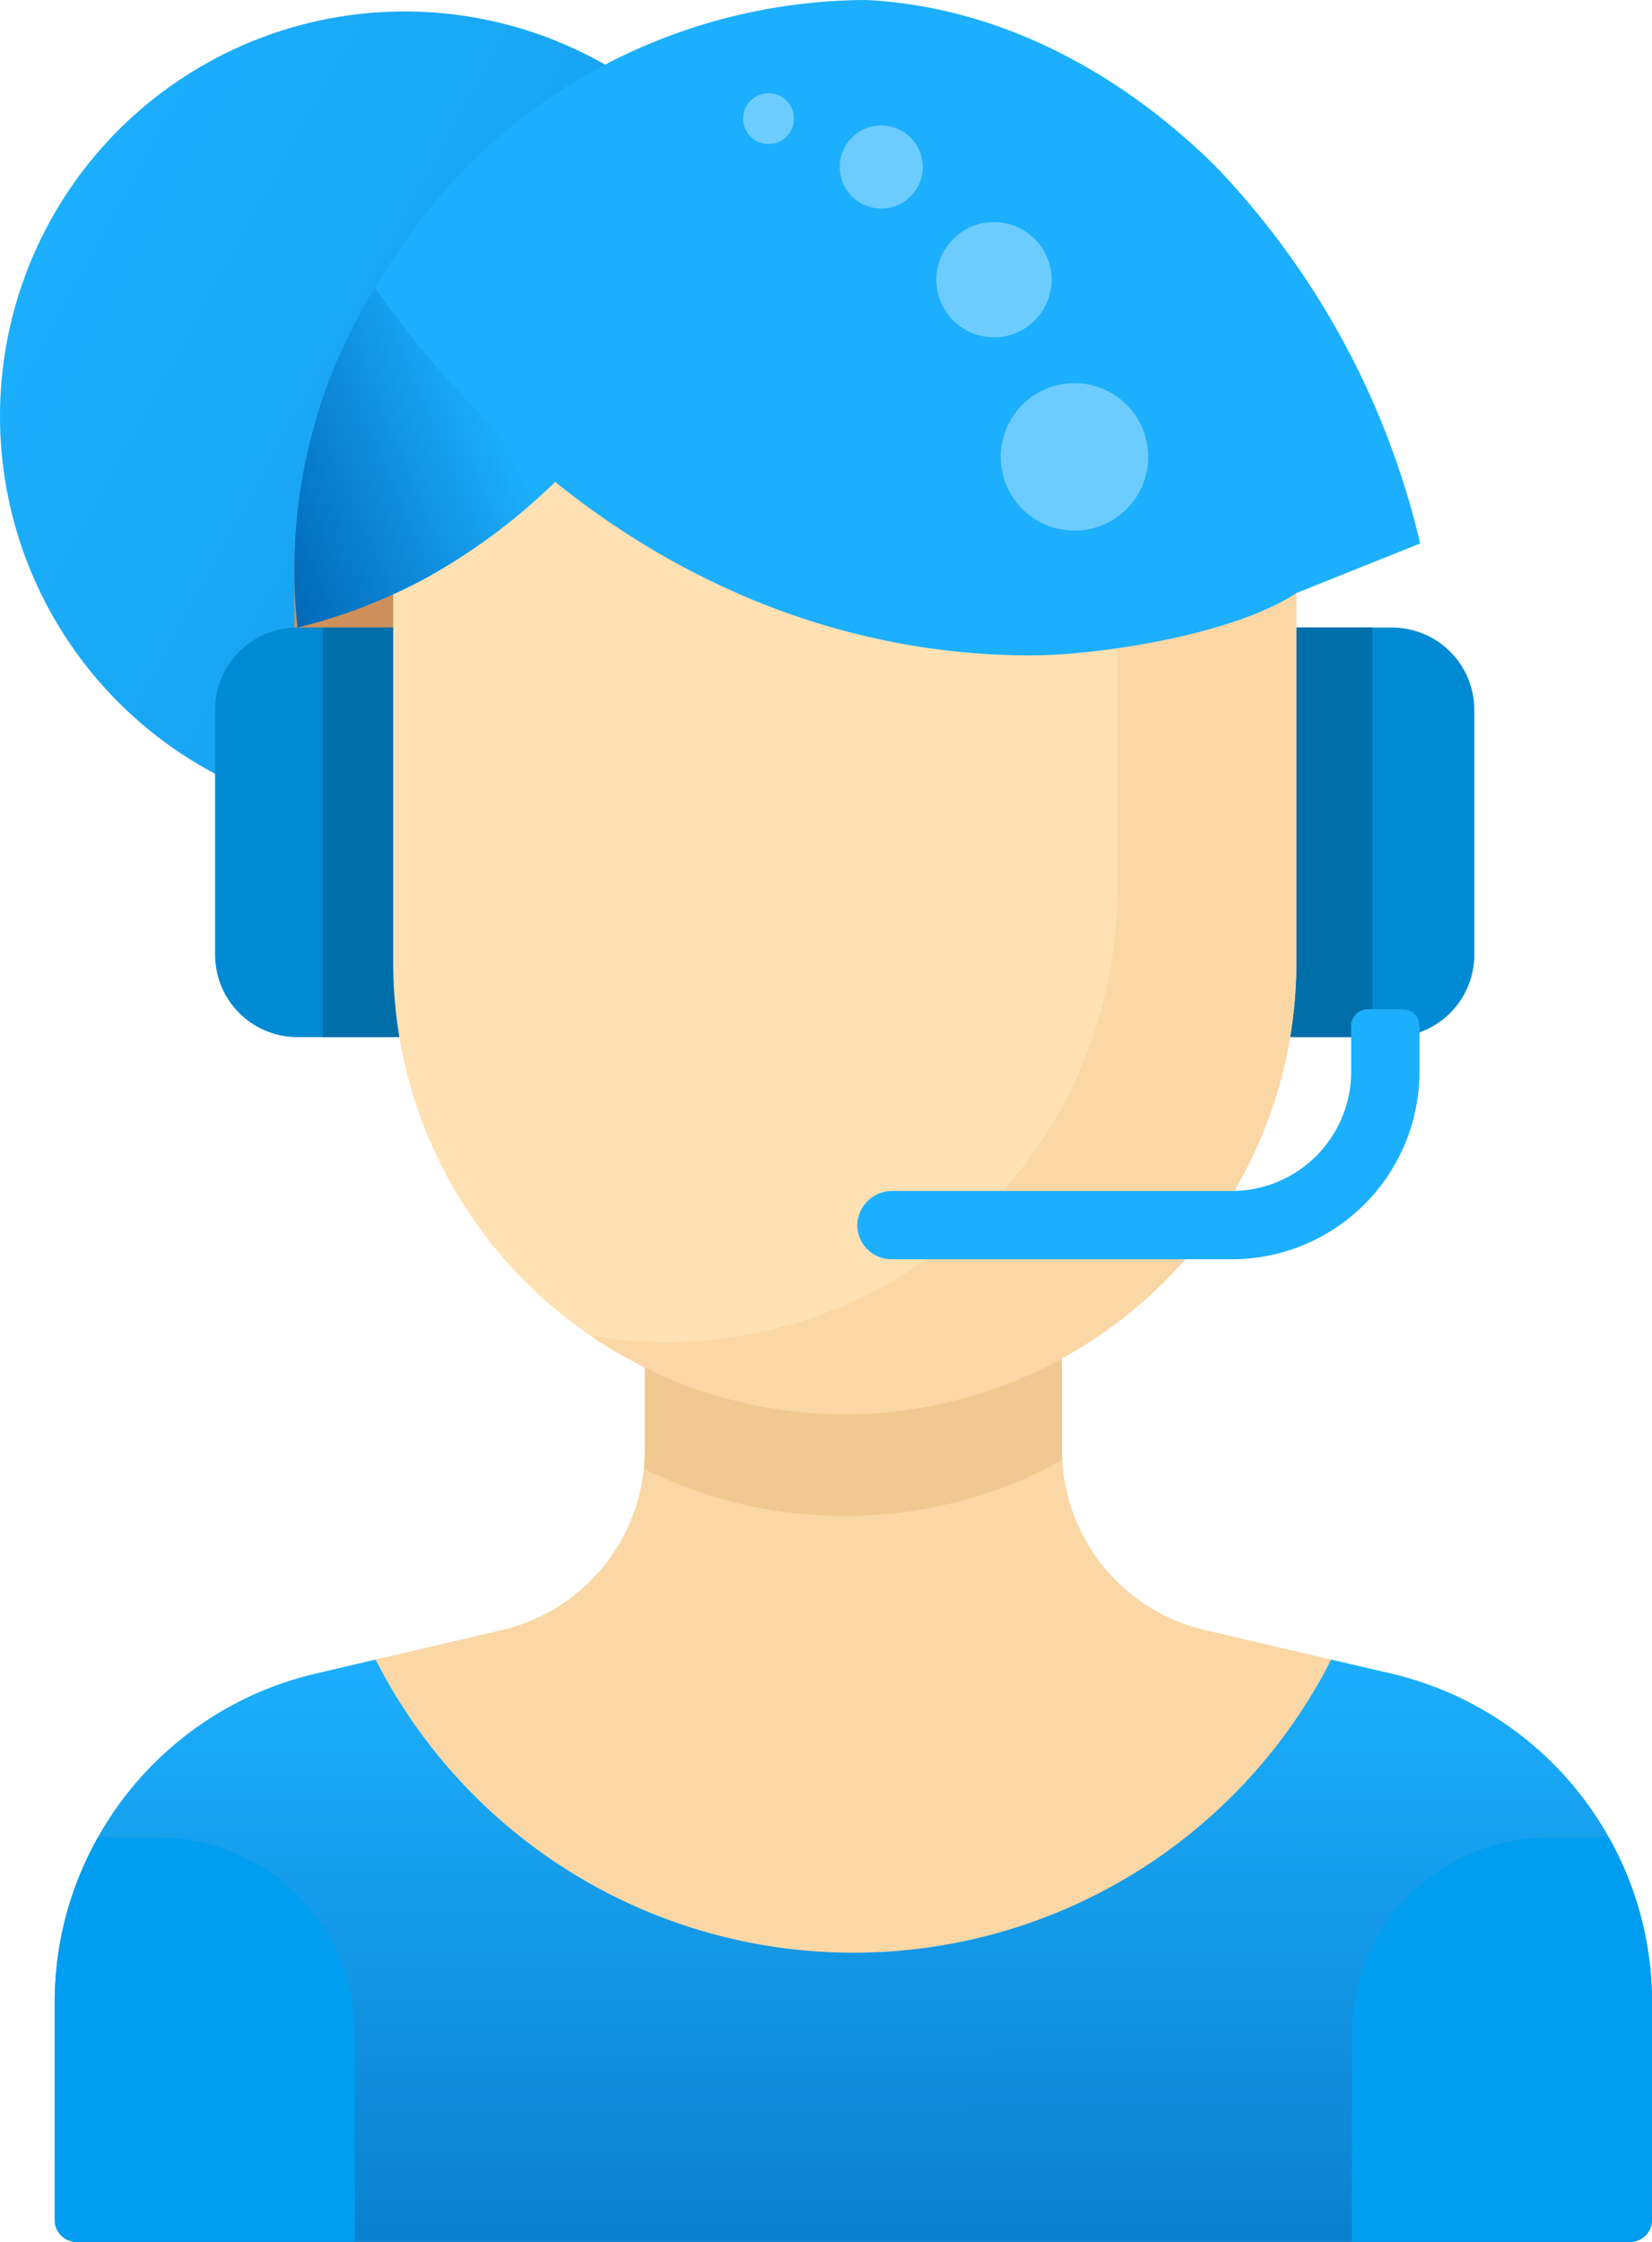 <svg xmlns="http://www.w3.org/2000/svg" xmlns:xlink="http://www.w3.org/1999/xlink" viewBox="0 0 51.3 69.601">
  <defs>
    <style>
      .cls-1 {
        fill: url(#linear-gradient);
      }

      .cls-2 {
        fill: url(#linear-gradient-2);
      }

      .cls-3 {
        fill: #fad7a5;
      }

      .cls-4 {
        fill: #cd905a;
      }

      .cls-5 {
        fill: #008ad3;
      }

      .cls-6 {
        fill: #006ea8;
      }

      .cls-7 {
        fill: #f0c891;
      }

      .cls-8 {
        fill: #ffe1b3;
      }

      .cls-9 {
        fill: #1caffd;
      }

      .cls-10 {
        fill: url(#linear-gradient-3);
      }

      .cls-11 {
        fill: #009df0;
      }

      .cls-12 {
        fill: #6dccff;
      }
    </style>
    <linearGradient id="linear-gradient" x1="0.097" y1="0.161" x2="3.395" y2="1.971" gradientUnits="objectBoundingBox">
      <stop offset="0" stop-color="#1caffd"/>
      <stop offset="1" stop-color="#0067b6"/>
    </linearGradient>
    <linearGradient id="linear-gradient-2" x1="0.524" y1="0" x2="0.527" y2="1.528" xlink:href="#linear-gradient"/>
    <linearGradient id="linear-gradient-3" x1="0.778" y1="0.368" x2="-0.091" y2="0.845" xlink:href="#linear-gradient"/>
  </defs>
  <g id="customer-support" transform="translate(-67.311)">
    <circle id="Ellipse_221" data-name="Ellipse 221" class="cls-1" cx="12.565" cy="12.565" r="12.565" transform="translate(67.311 0.356)"/>
    <path id="Path_935" data-name="Path 935" class="cls-2" d="M121.326,379.434,119.463,379H89.788l-1.863.436a10.488,10.488,0,0,0-8.1,10.213V396.4a.68.68,0,0,0,.68.68h48.239a.68.68,0,0,0,.68-.68v-6.752A10.488,10.488,0,0,0,121.326,379.434Z" transform="translate(-10.814 -327.478)"/>
    <path id="Path_936" data-name="Path 936" class="cls-3" d="M167.946,305a16.643,16.643,0,0,0,14.838-9.1l-3.924-.918a5.746,5.746,0,0,1-4.437-5.6v-6.561H161.469v6.561a5.746,5.746,0,0,1-4.437,5.6l-3.924.918A16.643,16.643,0,0,0,167.946,305Z" transform="translate(-74.134 -244.377)"/>
    <rect id="Rectangle_546" data-name="Rectangle 546" class="cls-4" width="3.068" height="5.424" transform="translate(76.453 17.331)"/>
    <path id="Path_937" data-name="Path 937" class="cls-5" d="M119.035,143.322H122v12.715h-2.969a2.557,2.557,0,0,1-2.557-2.557v-7.6A2.557,2.557,0,0,1,119.035,143.322Z" transform="translate(-42.483 -123.839)"/>
    <rect id="Rectangle_547" data-name="Rectangle 547" class="cls-6" width="2.682" height="12.716" transform="translate(77.331 19.483)"/>
    <path id="Path_938" data-name="Path 938" class="cls-5" d="M366.415,156.037h-2.969V143.322h2.969a2.557,2.557,0,0,1,2.557,2.557v7.6A2.557,2.557,0,0,1,366.415,156.037Z" transform="translate(-255.879 -123.839)"/>
    <rect id="Rectangle_548" data-name="Rectangle 548" class="cls-6" width="2.863" height="12.716" transform="translate(107.065 19.483)"/>
    <path id="Path_939" data-name="Path 939" class="cls-7" d="M227.369,289.384v-6.561H214.417v6.561a5.741,5.741,0,0,1-.032.591,13.961,13.961,0,0,0,6.24,1.465h0a13.957,13.957,0,0,0,6.754-1.733C227.373,289.6,227.369,289.493,227.369,289.384Z" transform="translate(-127.081 -244.377)"/>
    <path id="Path_940" data-name="Path 940" class="cls-8" d="M171.153,71.829h0A14.023,14.023,0,0,1,157.13,57.806V46.342a14.023,14.023,0,0,1,14.023-14.023h0a14.023,14.023,0,0,1,14.023,14.023V57.806A14.023,14.023,0,0,1,171.153,71.829Z" transform="translate(-77.609 -27.926)"/>
    <path id="Path_942" data-name="Path 942" class="cls-3" d="M212.456,33.765a14.007,14.007,0,0,1,6.131,11.591V56.821a14.023,14.023,0,0,1-14.023,14.023h0a14.1,14.1,0,0,1-2.331-.2,13.956,13.956,0,0,0,7.892,2.432h0a14.023,14.023,0,0,0,14.023-14.023V47.592A14.024,14.024,0,0,0,212.456,33.765Z" transform="translate(-116.581 -29.175)"/>
    <path id="Path_943" data-name="Path 943" class="cls-9" d="M278.493,231v1.42a3.707,3.707,0,0,1-3.707,3.707H264.254a1.084,1.084,0,0,0-1.094.989,1.06,1.06,0,0,0,1.058,1.131h10.568a5.828,5.828,0,0,0,5.828-5.828V231a.513.513,0,0,0-.513-.513h-1.1A.513.513,0,0,0,278.493,231Z" transform="translate(-169.224 -199.153)"/>
    <path id="Path_944" data-name="Path 944" class="cls-10" d="M137.069,65.742a16.489,16.489,0,0,0-2.409,10.546,16.915,16.915,0,0,0,3.96-1.52,18.9,18.9,0,0,0,4.04-3h0Z" transform="translate(-58.109 -56.805)"/>
    <path id="Path_945" data-name="Path 945" class="cls-9" d="M185.459,16.872a25.26,25.26,0,0,0-6.4-11.756C178.011,4.105,174.083.305,168.268,0a17.624,17.624,0,0,0-11.307,4.145,17.269,17.269,0,0,0-2.168,2.219,20.652,20.652,0,0,0-1.787,2.569c4.876,6.977,12.192,11.414,20.372,11.414,2.014,0,6.223-.614,8.234-1.934Z" transform="translate(-74.047 0)"/>
    <path id="Path_946" data-name="Path 946" class="cls-10" d="M253.254,5.118C252.208,4.106,248.28.306,242.465.006a15.213,15.213,0,0,0-3.588.38,18.055,18.055,0,0,1,8.18,4.732,25.262,25.262,0,0,1,6.4,11.756l-3.846,1.544A14.829,14.829,0,0,1,244.25,20.1a22.412,22.412,0,0,0,3.326.251c2.014,0,6.223-.614,8.234-1.934l3.845-1.544A25.261,25.261,0,0,0,253.254,5.118Z" transform="translate(-148.244 -0.001)"/>
    <g id="Group_1845" data-name="Group 1845" transform="translate(69.012 57.054)">
      <path id="Path_947" data-name="Path 947" class="cls-11" d="M83.045,419.7H81.162a10.358,10.358,0,0,0-1.336,5.094v6.773a.68.68,0,0,0,.68.68h8.642V425.8A6.1,6.1,0,0,0,83.045,419.7Z" transform="translate(-79.826 -419.702)"/>
      <path id="Path_948" data-name="Path 948" class="cls-11" d="M382.218,419.7H384.1a10.359,10.359,0,0,1,1.336,5.094v6.773a.68.68,0,0,1-.68.68h-8.642V425.8A6.1,6.1,0,0,1,382.218,419.7Z" transform="translate(-335.838 -419.702)"/>
    </g>
    <circle id="Ellipse_222" data-name="Ellipse 222" class="cls-12" cx="2.289" cy="2.289" r="2.289" transform="translate(98.388 11.895)"/>
    <circle id="Ellipse_223" data-name="Ellipse 223" class="cls-12" cx="1.789" cy="1.789" r="1.789" transform="translate(96.388 6.895)"/>
    <circle id="Ellipse_224" data-name="Ellipse 224" class="cls-12" cx="1.289" cy="1.289" r="1.289" transform="translate(93.388 3.895)"/>
    <circle id="Ellipse_225" data-name="Ellipse 225" class="cls-12" cx="0.789" cy="0.789" r="0.789" transform="translate(90.388 2.895)"/>
  </g>
</svg>
